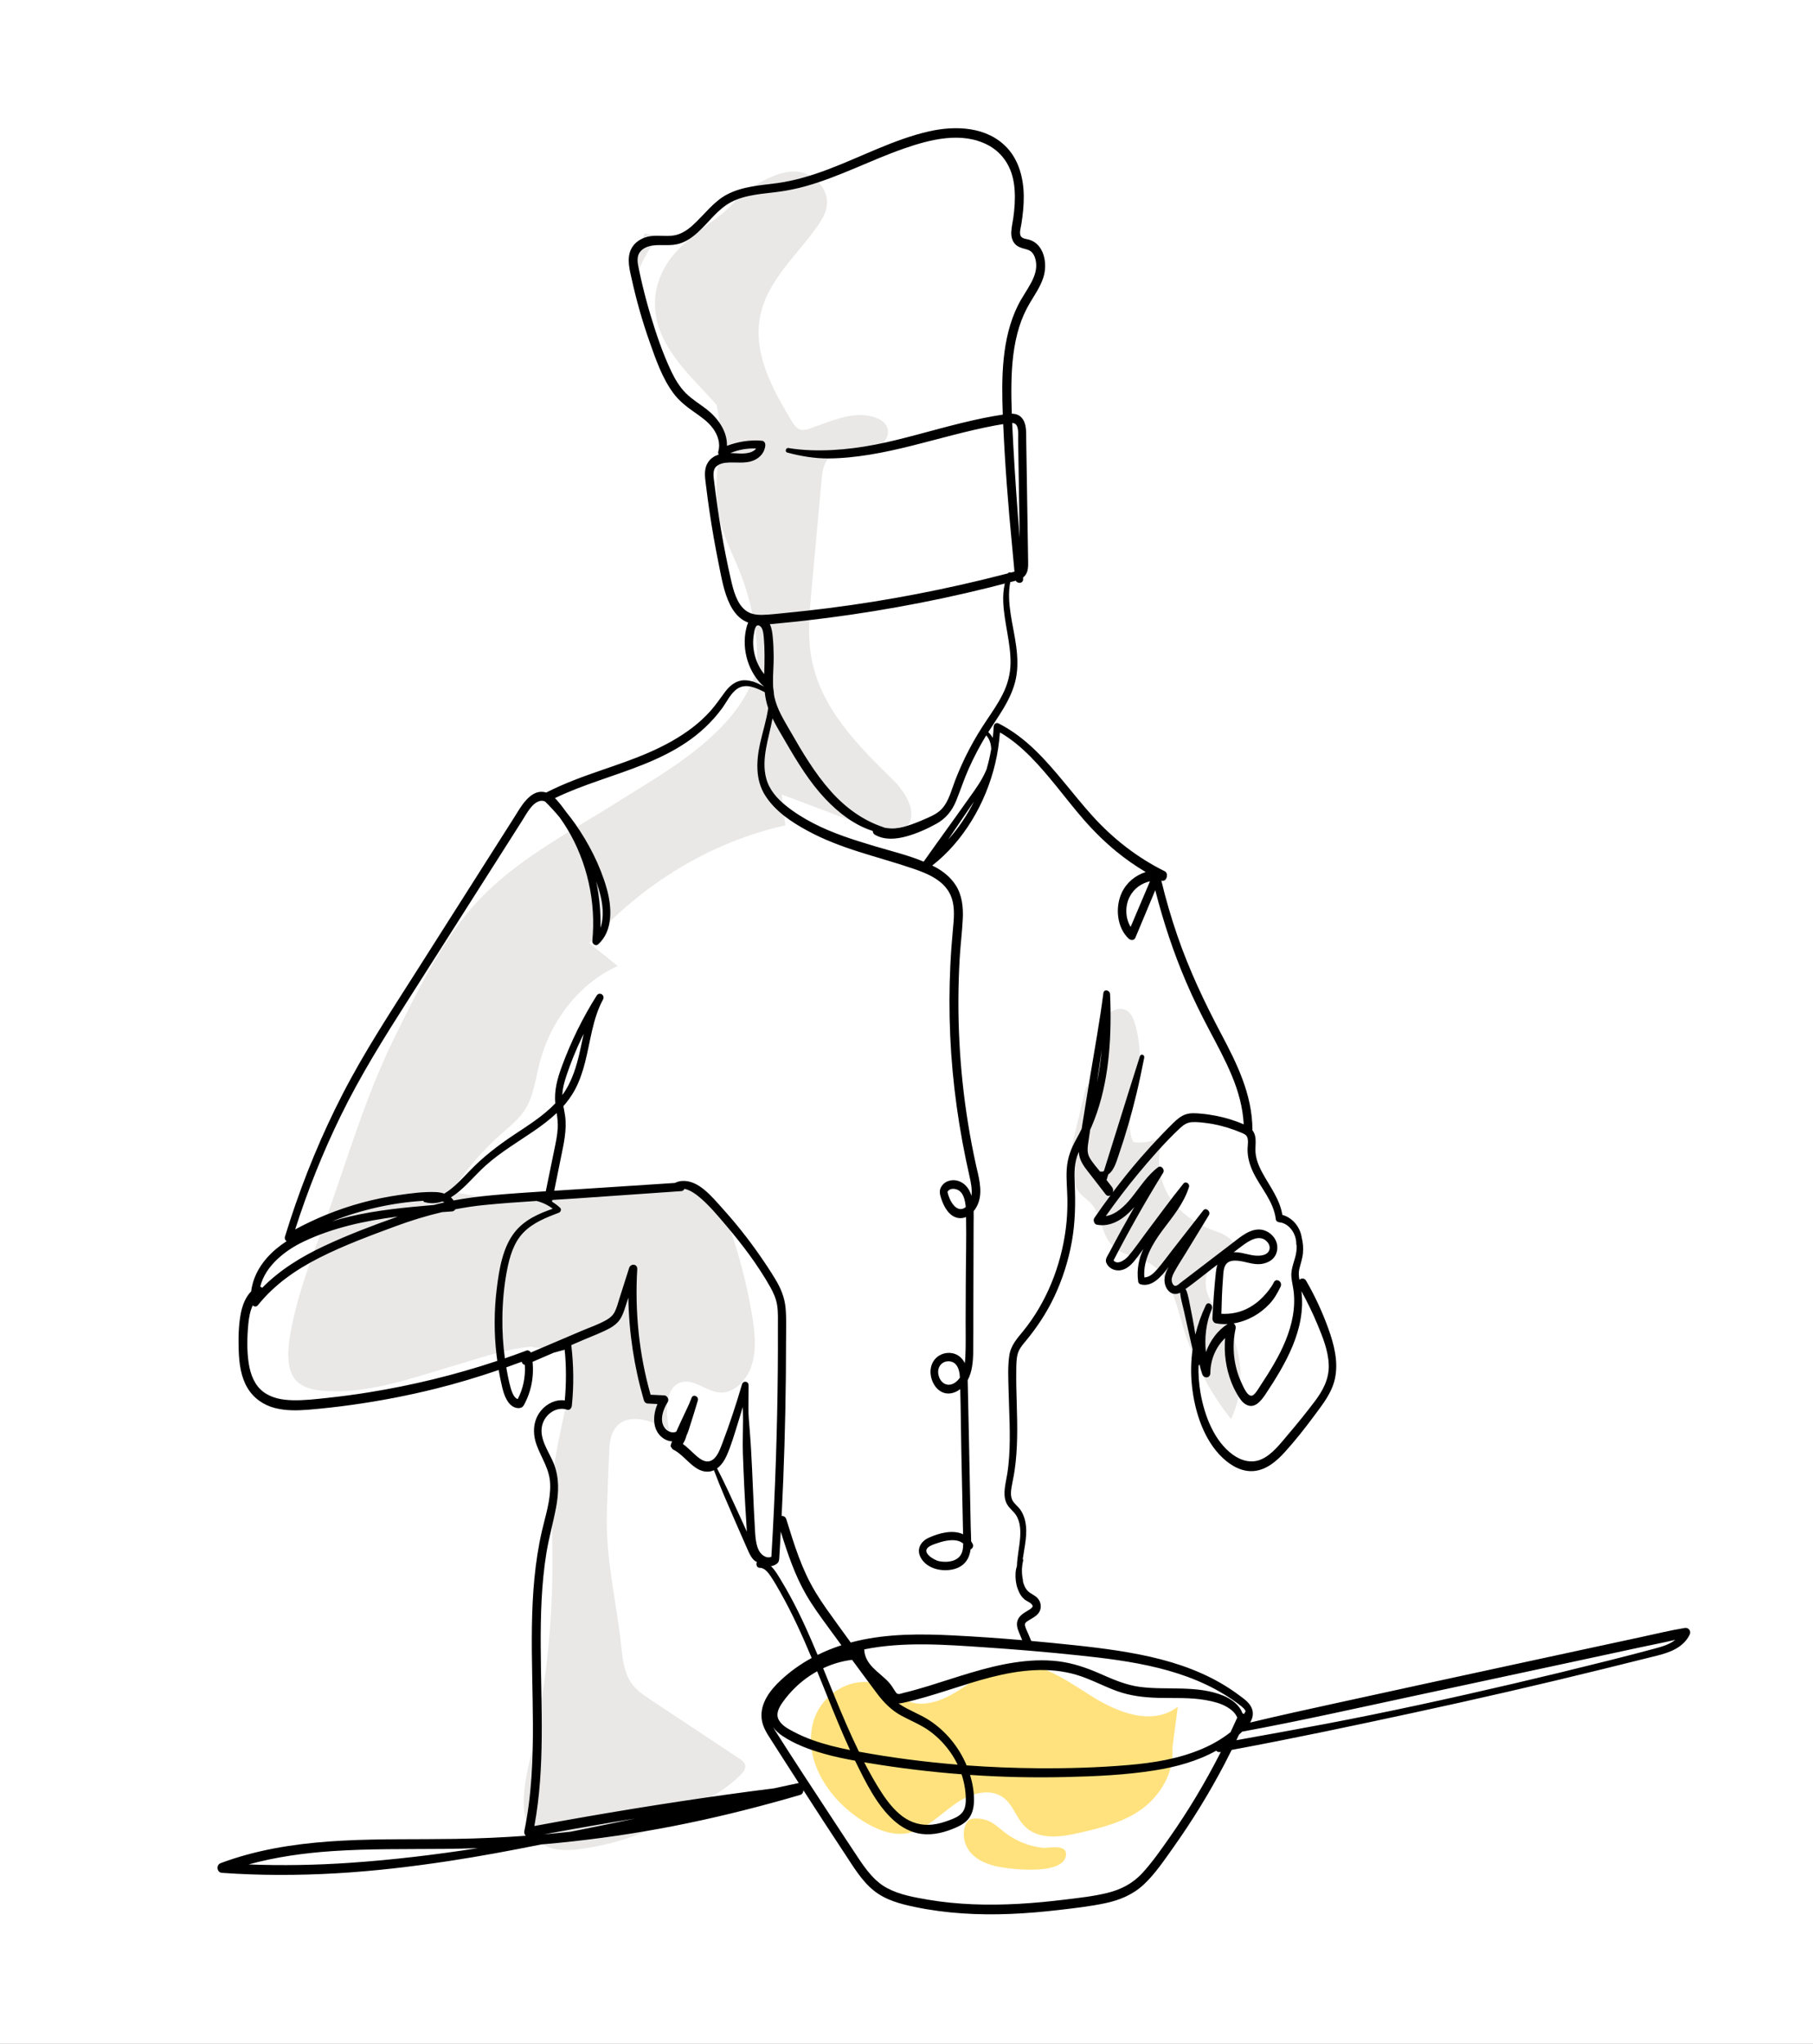 <?xml version="1.0" encoding="utf-8"?>
<svg viewBox="72.553 37.786 357.481 402.76" xmlns="http://www.w3.org/2000/svg">
  <rect x="72.553" y="37.786" width="357.481" height="402.76" fill="#808080" stroke="none"/>
  <defs>
    <clipPath clipPathUnits="userSpaceOnUse" id="clipPath18">
      <path d="M 0,500 H 500 V 0 H 0 Z" id="path16"/>
    </clipPath>
  </defs>
  <path d="M 0,0 H 500 V 500 H 0 Z" style="fill:#ffffff;fill-opacity:1;fill-rule:nonzero;stroke:none" id="path10" transform="matrix(0.715, 0, 0, -0.806, 72.553, 440.545)"/>
  <g id="g12" transform="matrix(0.715, 0, 0, -0.806, 72.553, 440.545)">
    <g id="g14" clip-path="url(#clipPath18)">
      <g id="g20" transform="translate(324.803,82.396)">
        <path d="m 0,0 c -6.961,-4.739 -16.446,-1.509 -23.798,2.596 -7.352,4.105 -15.208,9.174 -23.491,7.661 -4.806,-0.878 -8.898,-3.88 -13.158,-6.272 -4.26,-2.391 -9.353,-4.251 -13.961,-2.627 -2.323,0.819 -4.268,2.448 -6.495,3.502 -7.404,3.504 -17.431,-1.011 -19.715,-8.878 -2.771,-9.544 5.02,-19.107 13.727,-23.899 3.767,-2.073 8.048,-3.684 12.295,-3.016 4.973,0.782 8.891,4.471 13.152,7.152 4.261,2.681 10.205,4.28 14.057,1.038 2,-1.684 2.954,-4.325 4.819,-6.157 3.912,-3.842 10.273,-3.004 15.642,-1.89 5.891,1.221 11.929,2.511 16.99,5.763 5.061,3.253 9.008,8.947 8.44,14.936" style="fill:#ffe27e;fill-opacity:1;fill-rule:nonzero;stroke:none" id="path22"/>
      </g>
      <g id="g24" transform="translate(277.003,51.716)">
        <path d="M 0,0 C -1.148,0.796 -2.227,1.703 -3.47,2.34 -5.027,3.137 -6.813,3.48 -8.555,3.315 -8.906,3.282 -9.262,3.226 -9.577,3.067 c -0.374,-0.19 -0.664,-0.513 -0.895,-0.862 -1.417,-2.131 -0.729,-5.166 1.004,-7.049 1.733,-1.882 4.261,-2.817 6.753,-3.396 3.325,-0.77 18.653,-2.48 19.643,2.409 0.639,3.154 -4.738,1.868 -6.393,2.029 C 6.781,-3.437 3.106,-2.153 0,0" style="fill:#ffe27e;fill-opacity:1;fill-rule:nonzero;stroke:none" id="path26"/>
      </g>
      <g id="g28" transform="translate(178.563,438.012)">
        <path d="M 0,0 C 0.933,1.391 1.993,2.649 3.128,3.827 2.699,3.836 2.312,3.93 1.968,4.089 1.082,4.225 0.185,4.417 -0.721,4.669 -2.504,1.303 -3.199,-2.753 -3.159,-6.872 -2.535,-4.536 -1.495,-2.23 0,0" style="fill:#e9e8e7;fill-opacity:1;fill-rule:nonzero;stroke:none" id="path30"/>
      </g>
      <g id="g32" transform="translate(246.21,309.065)">
        <path d="m 0,0 c -9.719,8.438 -20.228,17.711 -22.563,30.368 -0.962,5.21 -0.42,10.566 0.124,15.836 0.929,8.992 1.858,17.983 2.787,26.974 0.178,1.716 0.395,3.536 1.469,4.887 2.24,2.816 6.568,2.065 10.167,2.11 3.598,0.045 8.089,3.19 6.281,6.302 -0.572,0.986 -1.649,1.567 -2.725,1.943 -5.941,2.077 -12.327,-0.713 -18.35,-2.542 -0.897,-0.273 -1.861,-0.525 -2.761,-0.258 -1.103,0.328 -1.834,1.347 -2.478,2.301 -5.002,7.4 -10.239,15.816 -8.681,24.611 1.659,9.37 10.322,15.552 16.156,23.069 1.077,1.388 2.095,2.907 2.368,4.642 0.681,4.315 -3.711,8.079 -8.067,8.422 -4.355,0.344 -8.504,-1.691 -12.398,-3.673 -0.754,-0.384 -1.526,-0.687 -2.306,-0.957 -2.874,-3.217 -6.16,-6.06 -9.794,-8.083 -4.416,-3.077 -9.246,-6.153 -12.157,-10.738 -3.526,-5.553 -3.486,-11.843 -0.28,-17.476 3.612,-6.345 9.431,-10.899 14.55,-16.014 0.036,-0.119 0.08,-0.234 0.114,-0.354 0.998,-3.574 0.835,-7.326 0.541,-10.987 -0.3,-3.741 -0.79,-7.492 -0.592,-11.252 0.207,-3.95 1.328,-7.577 2.962,-11.157 1.542,-3.378 3.358,-6.617 4.672,-10.098 1.258,-3.332 2.216,-6.801 2.857,-10.305 0.649,-3.549 0.857,-7.198 0.582,-10.804 -1.761,-4.577 -4.502,-8.814 -8.539,-12.739 C -54.7,5.63 -66.144,0.011 -76.566,-5.811 c -12.038,-6.724 -24.801,-12.611 -35.371,-21.619 -11.047,-9.414 -18.464,-22.985 -25.44,-35.528 -7.291,-13.108 -11.985,-26.748 -17.419,-40.625 -3.694,-9.432 -8.13,-18.627 -10.575,-28.502 -0.961,-3.88 -2.259,-9.317 -0.421,-13.157 1.841,-3.848 7.32,-4.201 11.063,-4.29 11.277,-0.268 22.672,3.378 33.474,6.185 6.839,1.778 14.324,4.175 21.678,4.729 0.158,-0.104 0.34,-0.186 0.575,-0.201 2.69,-0.178 5.383,-0.382 8.074,-0.53 2.345,-4.517 1.68,-9.715 0.573,-14.542 -1.326,-5.783 -2.93,-11.399 -3.396,-17.344 -0.488,-6.213 -0.167,-12.448 -0.122,-18.67 0.047,-6.42 -0.224,-12.841 -0.817,-19.234 -0.594,-6.389 -1.517,-12.742 -2.76,-19.038 -0.606,-3.07 -1.287,-6.126 -2.043,-9.163 -0.609,-2.451 -1.323,-4.878 -1.761,-7.369 -0.756,-4.302 -1.056,-9.355 1.735,-13.036 3.53,-4.659 9.528,-4.225 14.712,-3.535 6.312,0.84 12.499,2.44 18.401,4.838 2.958,1.202 5.851,2.559 8.644,4.107 0.466,0.259 0.93,0.527 1.395,0.792 5.211,2.045 10.199,4.553 14.393,8.214 0.71,0.619 1.456,1.457 1.248,2.375 -0.164,0.726 -0.865,1.181 -1.506,1.558 -8.177,4.808 -16.354,9.616 -24.531,14.423 -2.015,1.185 -4.085,2.418 -5.483,4.29 -1.83,2.451 -2.259,5.641 -2.628,8.677 -1.469,12.091 -4.483,21.716 -3.949,33.884 0.194,4.425 0.388,8.85 0.582,13.275 0.085,1.944 0.199,3.985 1.228,5.637 2.992,4.805 10.335,2.742 15.359,0.132 -1.008,4.257 -1.253,10.068 2.844,11.601 3.562,1.332 7.146,-2.011 10.935,-2.34 4.055,-0.352 7.716,2.986 9.025,6.839 1.309,3.853 0.782,8.07 0.029,12.069 -1.39,7.385 -3.501,14.634 -6.292,21.611 -1.014,2.533 -2.196,5.136 -4.339,6.824 -1.986,1.564 -4.563,2.15 -7.071,2.467 -9.976,1.26 -20.006,-1.058 -30.005,-2.12 -11.69,-1.242 -23.562,-0.758 -35.113,1.431 3.888,5.29 8.503,10.046 13.675,14.09 2.426,1.897 5.027,3.693 6.754,6.243 2.186,3.229 2.707,7.256 3.783,11.003 3.06,10.656 11.26,19.707 21.563,23.801 -2.611,1.864 -5.222,3.728 -7.832,5.592 14.663,14.636 33.736,24.795 54.064,28.797 -0.335,2.518 -0.67,5.036 -1.004,7.554 8.321,-2.78 16.643,-5.561 24.965,-8.341 3.309,-1.106 7.568,-1.967 9.777,0.734 C 6.911,-7.791 3.348,-2.906 0,0" style="fill:#e9e8e7;fill-opacity:1;fill-rule:nonzero;stroke:none" id="path34"/>
      </g>
      <g id="g36" transform="translate(299.49,233.839)">
        <path d="m 0,0 c 2.213,1.803 2.815,4.907 2.996,7.756 0.181,2.849 0.127,5.852 1.511,8.349 1.384,2.496 4.884,4.098 7.165,2.383 1.116,-0.839 1.656,-2.228 2.044,-3.568 1.406,-4.855 1.521,-10.077 0.33,-14.989 -1.077,-4.441 -3.16,-9.283 -1.02,-13.321 3.111,-0.403 6.356,0.322 9,2.01 -2.985,-4.481 -2.243,-10.763 0.833,-15.183 3.076,-4.42 8.075,-7.178 13.236,-8.716 2.6,-0.775 6.043,-2.65 4.952,-5.134 -0.885,-2.015 -3.833,-1.72 -5.75,-2.799 -2.438,-1.373 -2.785,-4.895 -1.696,-7.472 1.089,-2.577 3.196,-4.56 4.848,-6.817 4.916,-6.717 5.541,-16.306 1.54,-23.604 -5.888,6.533 -10.422,14.281 -13.234,22.615 -1.897,5.623 -3.461,12.11 -8.579,15.114 -3.668,2.153 -8.632,2.088 -11.492,5.236 -2.428,2.671 -2.544,6.894 -5.045,9.498 -1.511,1.572 -3.845,2.512 -4.555,4.574 -0.98,2.848 1.348,7.079 -1.333,8.452" style="fill:#e9e8e7;fill-opacity:1;fill-rule:nonzero;stroke:none" id="path38"/>
      </g>
      <g id="g40" transform="translate(456.384,96.63)">
        <path d="m 0,0 c -4.329,-1.037 -8.668,-2.027 -13.013,-2.994 -8.59,-1.912 -17.192,-3.766 -25.809,-5.552 -17.336,-3.593 -34.725,-6.975 -52.186,-9.907 -8.132,-1.366 -16.276,-2.664 -24.419,-3.959 0.247,0.46 0.502,0.915 0.746,1.376 0.292,0.231 0.571,0.476 0.855,0.715 15.946,2.603 31.81,5.775 47.682,8.791 16.011,3.043 32.023,6.079 48.032,9.138 4.477,0.855 8.955,1.711 13.433,2.566 3.422,0.654 6.87,1.24 10.286,1.948 C 4.009,0.978 1.907,0.457 0,0 m -126.82,-36.637 c -2.206,-3.23 -4.52,-6.389 -6.948,-9.456 -2.382,-3.009 -4.798,-6.105 -7.561,-8.778 -2.705,-2.615 -5.953,-4.058 -9.597,-4.861 -3.91,-0.862 -7.951,-1.237 -11.927,-1.669 -8.375,-0.91 -16.811,-1.44 -25.238,-1.129 -4.137,0.152 -8.272,0.498 -12.365,1.122 -3.79,0.578 -7.821,1.186 -11.313,2.847 -3.435,1.634 -5.765,4.468 -8.003,7.45 -2.55,3.396 -5.078,6.809 -7.604,10.223 -5.098,6.893 -10.219,13.778 -15.202,20.755 -0.21,0.295 -0.408,0.594 -0.595,0.897 0.69,-0.866 1.606,-1.562 2.551,-2.123 3.479,-2.068 7.518,-3.364 11.421,-4.352 2.841,-0.719 5.726,-1.246 8.621,-1.709 0.067,-0.122 0.132,-0.246 0.2,-0.369 2.781,-5.012 5.802,-10.48 10.339,-14.132 2.295,-1.848 4.902,-3.092 7.848,-3.419 3.197,-0.356 6.549,0.433 9.511,1.602 1.355,0.535 2.685,1.211 3.607,2.375 0.956,1.207 1.273,2.734 1.289,4.246 0.021,2.108 -0.393,4.218 -1.082,6.215 8.664,-0.527 17.351,-0.702 26.029,-0.525 8.303,0.168 16.68,0.476 24.912,1.638 5.813,0.821 11.659,2.213 16.945,4.809 0.266,-0.286 0.684,-0.389 1.094,-0.323 0.06,0.009 0.119,0.019 0.178,0.029 -2.224,-3.876 -4.589,-7.671 -7.11,-11.363 m -116.072,2.461 c -17.281,-1.933 -34.519,-4.271 -51.704,-6.914 -4.812,-0.74 -9.62,-1.511 -14.424,-2.304 3.013,14.472 1.822,29.347 1.749,44.026 -0.037,7.556 0.199,15.176 1.55,22.627 0.684,3.772 1.869,7.405 2.666,11.147 0.78,3.659 0.94,7.338 -0.613,10.82 -1.273,2.853 -4.164,6.075 -3.179,9.42 0.819,2.784 4.068,4.611 6.846,3.755 0.71,-0.219 1.244,0.364 1.319,1.005 0.577,4.934 0.495,9.861 -0.156,14.782 1.166,0.446 2.332,0.892 3.498,1.339 2.395,0.916 4.898,1.707 7.203,2.835 0.992,0.486 1.935,1.133 2.632,2 0.768,0.957 1.187,2.1 1.602,3.241 0.268,0.737 0.535,1.473 0.802,2.21 0.143,-8.52 1.614,-17.01 4.274,-25.107 0.156,-0.476 0.551,-0.777 1.051,-0.799 0.899,-0.041 1.799,-0.081 2.699,-0.121 -1.227,-2.567 -1.46,-5.793 0.833,-7.815 0.937,-0.825 2.087,-1.264 3.213,-1.318 -0.171,-0.335 -0.334,-0.679 -0.403,-1.036 -0.038,-0.201 0.07,-0.373 0.222,-0.448 0.086,-0.225 0.247,-0.422 0.526,-0.545 3.458,-1.518 5.937,-5.961 10.164,-5.316 0.362,0.055 0.698,0.163 1.023,0.292 1.803,-4.29 3.894,-8.455 5.93,-12.638 1.074,-2.208 2.17,-4.405 3.267,-6.602 0.562,-1.125 1.358,-2.782 2.629,-3.187 -0.025,-0.119 -0.05,-0.238 -0.075,-0.358 -0.11,-0.527 0.236,-1.068 0.811,-1.065 1.39,0.007 2.358,-1.115 3.133,-2.141 0.936,-1.24 1.785,-2.557 2.62,-3.866 1.676,-2.626 3.219,-5.336 4.678,-8.088 1.39,-2.62 2.693,-5.282 3.959,-7.962 -3.051,-1.479 -5.936,-3.289 -8.562,-5.472 -2.713,-2.255 -5.664,-5.457 -5.245,-9.276 0.229,-2.097 1.515,-3.755 2.711,-5.41 1.334,-1.847 2.669,-3.694 4.004,-5.539 1.175,-1.625 2.352,-3.249 3.53,-4.871 -2.262,-0.432 -4.523,-0.865 -6.783,-1.301 m -54.573,-10.339 c -0.546,-0.095 -1.093,-0.189 -1.639,-0.284 -2.404,-0.231 -4.811,-0.438 -7.22,-0.624 8.348,1.364 16.708,2.653 25.08,3.858 -5.402,-1.011 -10.808,-2 -16.221,-2.95 M -313.6,61.005 c -0.981,0.155 -1.627,1.731 -1.882,2.493 -0.568,1.698 -0.944,3.489 -1.283,5.25 1.418,0.441 2.831,0.902 4.244,1.366 0.129,-0.396 0.435,-0.712 0.865,-0.734 0.225,-2.913 -0.451,-5.838 -1.944,-8.375 m -4.245,19.748 c 0.046,3.91 0.438,7.812 1.258,11.637 0.73,3.403 1.864,6.838 4.49,9.263 2.731,2.522 6.416,3.74 9.866,4.918 0.458,0.157 0.754,0.822 0.313,1.185 -0.702,0.579 -1.454,1.078 -2.241,1.501 0.002,0.011 0.007,0.02 0.01,0.031 0.029,0.129 0.059,0.258 0.088,0.388 2.161,0.118 4.322,0.238 6.48,0.368 9.691,0.581 19.38,1.212 29.07,1.792 0.431,0.026 0.724,0.26 0.88,0.562 1.665,-0.303 3.321,-1.405 4.569,-2.369 2.462,-1.902 4.67,-4.253 6.821,-6.492 4.476,-4.658 8.806,-9.702 12.279,-15.164 0.882,-1.387 1.611,-2.84 1.897,-4.473 0.305,-1.744 0.201,-3.572 0.208,-5.336 0.013,-3.559 0.002,-7.119 -0.034,-10.678 -0.073,-7.224 -0.253,-14.446 -0.52,-21.665 -0.294,-7.934 -0.713,-15.864 -1.25,-23.785 -0.684,-0.271 -1.424,-0.157 -2.113,0.227 -1.049,0.585 -1.611,1.619 -1.928,2.748 -0.361,1.286 -0.418,2.629 -0.505,3.954 -0.107,1.611 -0.201,3.223 -0.291,4.835 -0.359,6.4 -0.551,12.82 -1.139,19.202 -0.162,1.76 -0.361,3.543 -0.356,5.312 0.006,1.876 0.054,3.749 0.047,5.625 -0.003,1.069 -1.495,1.225 -1.818,0.246 -1.638,-4.954 -3.461,-9.857 -5.526,-14.65 -0.638,-1.481 -1.464,-3.465 -3.118,-4.045 -1.471,-0.516 -2.86,0.39 -3.988,1.256 -1.228,0.944 -2.368,2.036 -3.67,2.878 0.456,0.629 0.795,1.334 1.012,2.084 0.437,0.763 0.716,1.667 0.965,2.374 0.721,2.048 1.477,4.088 2.147,6.154 0.323,0.993 -1.217,1.658 -1.699,0.716 -0.261,-0.509 -0.442,-1.051 -0.709,-1.56 -0.264,-0.504 -0.528,-1.007 -0.793,-1.511 -0.493,-0.94 -0.991,-1.877 -1.49,-2.814 -0.428,-0.806 -0.849,-1.616 -1.25,-2.436 -0.996,-0.493 -2.445,0.019 -3.197,0.917 -1.549,1.85 -0.384,4.619 0.825,6.297 0.516,0.716 -0.189,1.62 -0.947,1.651 -1.256,0.052 -2.512,0.104 -3.768,0.156 -3.179,9.902 -4.368,20.324 -3.681,30.698 0.089,1.351 -1.824,1.443 -2.234,0.302 -0.886,-2.467 -1.772,-4.934 -2.658,-7.402 -0.393,-1.091 -0.713,-2.26 -1.284,-3.276 -0.511,-0.911 -1.297,-1.507 -2.211,-1.983 -2.17,-1.131 -4.611,-1.841 -6.897,-2.704 -2.45,-0.926 -4.9,-1.852 -7.35,-2.777 -2.234,-0.844 -4.469,-1.689 -6.703,-2.533 -0.252,0.389 -0.774,0.623 -1.217,0.475 -1.971,-0.662 -3.954,-1.291 -5.945,-1.9 -0.504,3.241 -0.733,6.522 -0.695,9.801 m -1.558,7.162 c -0.735,-5.348 -0.76,-10.754 -0.054,-16.107 0.065,-0.493 0.141,-0.983 0.216,-1.474 -11.629,-3.44 -23.553,-6.006 -35.536,-7.714 -3.663,-0.522 -7.34,-0.955 -11.023,-1.309 -3.279,-0.314 -6.594,-0.678 -9.893,-0.605 -2.752,0.061 -5.627,0.466 -7.983,1.99 -2.438,1.576 -3.625,4.226 -4.112,7 -0.553,3.146 -0.451,6.586 -0.105,9.753 0.165,1.509 0.496,3.11 1.214,4.458 0.402,-0.346 0.987,-0.433 1.428,0.053 4.679,5.162 10.683,8.775 16.992,11.605 6.755,3.03 13.867,5.352 20.894,7.66 4.264,1.401 8.552,2.569 12.897,3.475 0.924,0.062 1.848,0.124 2.772,0.177 0.342,0.02 0.688,0.215 0.862,0.512 2.553,0.437 5.127,0.79 7.734,1.024 4.884,0.439 9.782,0.743 14.681,1.02 1.59,-0.347 3.114,-0.988 4.465,-1.903 -3.808,-1.178 -7.694,-2.65 -10.42,-5.658 -3.382,-3.732 -4.366,-9.132 -5.029,-13.957 m -53.335,11.546 c 8.185,3.473 17.161,5.145 25.954,6.144 0.042,0.005 0.084,0.009 0.126,0.014 -6.836,-2.144 -13.692,-4.438 -20.302,-7.19 -6.17,-2.568 -12.155,-5.767 -17.127,-10.243 -0.148,0.141 -0.33,0.246 -0.532,0.302 1.466,5.23 7.094,8.942 11.881,10.973 m 71.431,35.856 c 0.059,1.697 0.6,3.35 1.194,4.926 1.154,3.06 2.543,6.039 4.075,8.927 0.198,0.374 0.41,0.74 0.615,1.11 -0.319,-1.264 -0.614,-2.536 -0.924,-3.801 -0.997,-4.083 -2.318,-7.938 -4.96,-11.162 m -32.481,-26.223 c -0.981,-0.197 -1.959,-0.412 -2.933,-0.645 -7.791,-0.592 -15.574,-1.228 -23.243,-2.831 -1.632,-0.341 -3.256,-0.728 -4.867,-1.164 8.104,2.841 16.603,4.549 25.184,5.014 0.03,-0.138 0.118,-0.26 0.275,-0.3 1.76,-0.448 3.414,-0.334 4.972,0.136 0.204,-0.057 0.413,-0.124 0.612,-0.21 m 12.984,1.72 c -3.509,-0.289 -7.015,-0.678 -10.488,-1.265 -0.201,0.294 -0.456,0.541 -0.736,0.763 1.528,0.831 2.955,1.938 4.286,3.103 1.794,1.571 3.49,3.255 5.36,4.737 2.11,1.673 4.393,3.124 6.694,4.515 4.346,2.627 8.914,4.985 12.823,8.262 0.209,-1.217 0.368,-2.419 0.289,-3.692 -0.112,-1.796 -0.545,-3.554 -0.95,-5.301 -0.781,-3.38 -1.563,-6.759 -2.345,-10.138 -4.982,-0.278 -9.963,-0.574 -14.933,-0.984 m 166.944,27.577 c 0.426,2.665 0.859,5.329 1.294,7.992 -0.271,-2.692 -0.684,-5.363 -1.294,-7.992 m 14.611,49.198 c -1.782,-3.716 -3.561,-7.433 -5.337,-11.151 -1.478,2.131 -1.591,5.103 -0.256,7.386 1.213,2.077 3.313,3.301 5.593,3.765 M -190.754,25.664 c -0.017,-1.137 -0.159,-2.312 -0.997,-3.156 -1.383,-1.395 -3.943,-1.478 -5.755,-1.135 -1.142,0.217 -4.84,2.022 -2.849,3.418 0.75,0.525 1.82,0.782 2.688,1.041 1.01,0.301 2.046,0.538 3.097,0.623 1.368,0.111 2.773,-0.006 3.816,-0.791 m -0.918,40.572 c -0.403,-0.533 -0.905,-0.993 -1.54,-1.334 -1.837,-0.987 -3.778,-0.093 -4.339,1.888 -0.508,1.791 0.661,3.329 2.498,3.43 2.437,0.135 3.286,-1.815 3.38,-3.953 0.001,-0.01 0.001,-0.021 0.001,-0.031 m 1.607,41.703 c -1.867,-1.349 -3.61,0.317 -4.436,2.075 -0.204,0.434 -0.427,0.937 -0.528,1.409 -0.034,0.16 -0.068,0.212 -0.092,0.227 0.021,0.013 0.051,0.042 0.1,0.112 0.065,0.093 0.168,0.194 0.251,0.261 0.587,0.465 1.511,0.433 2.188,0.234 1.827,-0.536 2.354,-2.544 2.517,-4.318 m -101.897,79.556 c 0.035,-0.087 0.075,-0.171 0.109,-0.258 0.874,-2.186 1.572,-4.478 1.682,-6.844 0.065,-1.398 -0.09,-2.875 -0.627,-4.169 0.107,3.774 -0.291,7.577 -1.164,11.271 m -70.464,-57.261 c 5.467,9.93 11.976,19.129 18.58,28.32 7.002,9.745 13.988,19.502 20.981,29.253 3.511,4.897 7.026,9.791 10.535,14.691 1.2,1.677 2.725,4.376 4.974,4.752 0.481,0.081 0.921,-0.007 1.33,-0.184 1.386,-1.211 2.71,-2.489 3.962,-3.832 6.091,-7.447 9.46,-17.083 9.254,-26.703 -0.025,-1.179 -0.105,-2.354 -0.231,-3.525 -0.077,-0.724 0.943,-1.333 1.532,-0.879 4.262,3.278 3.902,9.189 2.401,13.82 -1.828,5.642 -4.927,10.949 -8.58,15.595 -0.789,1.004 -1.625,1.967 -2.484,2.909 -0.853,1.073 -1.757,2.106 -2.725,3.064 -0.147,0.146 -0.299,0.283 -0.453,0.416 15.579,6.682 34.555,8.102 46.042,21.895 1.353,1.625 2.427,3.789 4.313,4.878 2.36,1.362 5.238,0.149 7.503,-0.878 0.166,-1.321 0.464,-2.617 0.955,-3.897 -0.461,-2.886 -1.513,-5.742 -2.21,-8.517 -1.089,-4.334 -1.364,-8.958 1.343,-12.782 2.803,-3.96 7.391,-6.597 11.677,-8.666 4.588,-2.215 9.438,-3.817 14.334,-5.196 5.019,-1.414 10.093,-2.63 15.08,-4.156 3.906,-1.195 8.784,-2.948 10.38,-7.116 0.94,-2.457 0.595,-5.197 0.329,-7.747 -0.297,-2.854 -0.538,-5.712 -0.695,-8.577 -0.315,-5.756 -0.331,-11.528 -0.047,-17.286 0.575,-11.644 2.43,-23.141 5.327,-34.427 0.371,-1.445 0.779,-3.212 0.542,-4.78 -0.15,0.425 -0.332,0.84 -0.561,1.236 -1.095,1.894 -3.228,2.919 -5.395,2.499 -0.863,-0.168 -1.67,-0.604 -2.222,-1.294 -0.824,-1.031 -0.593,-1.953 -0.163,-3.111 0.803,-2.163 2.249,-4.401 4.722,-4.742 0.75,-0.104 1.466,-0.005 2.128,0.24 0.122,-5.452 -0.06,-10.932 -0.083,-16.382 -0.013,-3.054 -0.026,-6.108 -0.039,-9.162 -0.012,-2.88 0.082,-5.784 -0.075,-8.66 -0.027,-0.501 -0.078,-1.018 -0.158,-1.534 -0.069,0.13 -0.139,0.259 -0.222,0.383 -2.425,3.665 -8.887,2.402 -9.215,-2.153 -0.151,-2.098 1.067,-4.312 2.982,-5.216 1.735,-0.819 3.681,-0.395 5.203,0.647 0.16,-5.054 0.189,-10.118 0.3,-15.171 0.132,-6.044 0.28,-12.088 0.428,-18.132 0.018,-0.732 0.042,-1.464 0.062,-2.197 -2.88,1.237 -6.787,0.255 -9.556,-0.874 -2.036,-0.83 -3.456,-2.739 -2.102,-4.867 1.293,-2.033 3.806,-2.895 6.096,-3.019 2.204,-0.119 4.736,0.318 6.283,2.038 0.781,0.868 1.17,1.922 1.353,3.046 0.519,0.191 0.906,0.771 0.539,1.385 -0.122,0.204 -0.258,0.385 -0.395,0.564 0.006,1.198 -0.098,2.405 -0.121,3.498 -0.15,6.968 -0.304,13.937 -0.472,20.905 -0.085,3.555 -0.171,7.11 -0.257,10.666 -0.034,1.448 -0.056,2.898 -0.106,4.346 1.223,2.009 1.482,4.474 1.524,6.82 0.061,3.359 0.027,6.722 0.038,10.082 0.022,7.102 0.038,14.205 0.07,21.307 0.005,1.006 0.041,2.056 0.01,3.104 0.568,0.607 1.025,1.328 1.33,2.091 1.215,3.04 -0.005,6.457 -0.746,9.459 -3.236,13.091 -4.837,26.565 -4.787,40.049 0.013,3.431 0.132,6.862 0.36,10.286 0.212,3.187 0.658,6.36 0.845,9.547 0.17,2.894 -0.196,5.857 -1.936,8.262 -1.438,1.988 -3.486,3.417 -5.683,4.46 -0.264,0.126 -0.538,0.234 -0.806,0.353 8.476,5.864 14.695,14.998 17.362,24.919 0.671,2.496 1.099,5.056 1.314,7.632 6.083,-3.101 10.971,-8.149 15.54,-13.124 2.508,-2.731 4.943,-5.532 7.546,-8.176 2.793,-2.837 5.784,-5.456 9.005,-7.799 2.577,-1.874 5.291,-3.553 8.108,-5.038 -2.744,-0.764 -5.229,-2.486 -6.578,-5.007 -1.934,-3.616 -1.355,-8.612 1.9,-11.287 0.527,-0.432 1.479,-0.501 1.829,0.236 1.832,3.871 3.659,7.745 5.485,11.62 2.222,-7.735 5.04,-15.276 8.55,-22.528 1.937,-4.004 4.092,-7.886 6.371,-11.704 2.159,-3.619 4.368,-7.222 6.165,-11.04 1.779,-3.779 3.072,-7.803 3.305,-11.979 -2.455,0.955 -5.031,1.639 -7.62,2.091 -1.431,0.25 -2.877,0.433 -4.325,0.541 -1.365,0.102 -2.806,0.201 -4.132,-0.212 -1.248,-0.389 -2.29,-1.177 -3.271,-2.015 -1.072,-0.917 -2.115,-1.871 -3.153,-2.826 -2.071,-1.907 -4.092,-3.869 -6.06,-5.881 -2.614,-2.672 -5.118,-5.444 -7.534,-8.291 0.149,0.4 0.118,0.869 -0.236,1.276 -0.497,0.57 -0.995,1.141 -1.492,1.711 0.171,0.449 0.322,0.91 0.469,1.368 1.578,0.949 2.23,3.063 2.856,4.673 1.922,4.94 3.551,9.984 4.937,15.1 0.784,2.896 1.46,5.816 2.12,8.743 0.178,0.789 -0.929,1.079 -1.201,0.331 -1.903,-5.247 -3.741,-10.517 -5.598,-15.78 -0.919,-2.607 -1.838,-5.214 -2.758,-7.82 -0.451,-1.279 -0.902,-2.558 -1.353,-3.837 -0.073,-0.207 -0.15,-0.415 -0.228,-0.623 -0.337,-0.106 -0.713,-0.134 -1.06,-0.072 -0.974,1.11 -2.122,2.187 -2.898,3.447 -0.798,1.297 -0.477,2.735 -0.241,4.151 0.146,0.873 0.292,1.746 0.437,2.619 0.135,0.253 0.266,0.508 0.391,0.766 4.312,8.906 5.37,18.95 5.217,28.731 -0.019,1.215 -0.061,2.429 -0.126,3.643 -0.053,0.99 -1.684,1.354 -1.844,0.249 -1.001,-6.901 -2.425,-13.758 -3.699,-20.613 -0.629,-3.38 -1.25,-6.76 -1.857,-10.143 -0.145,-0.811 -0.29,-1.621 -0.435,-2.431 -0.481,-0.874 -0.984,-1.736 -1.515,-2.583 -1.414,-2.255 -2.38,-4.473 -2.591,-7.153 -0.2,-2.547 0.146,-5.098 0.179,-7.645 0.031,-2.342 -0.107,-4.694 -0.443,-7.012 -1.343,-9.273 -5.426,-18.152 -11.773,-25.066 -1.674,-1.824 -3.412,-3.467 -3.823,-6.026 -0.424,-2.644 -0.264,-5.429 -0.196,-8.096 0.14,-5.479 0.577,-10.966 0.176,-16.445 -0.103,-1.411 -0.264,-2.817 -0.509,-4.21 -0.212,-1.204 -0.532,-2.388 -0.693,-3.6 -0.153,-1.146 -0.147,-2.321 0.322,-3.398 0.452,-1.037 1.294,-1.677 2.09,-2.435 3.497,-3.331 1.014,-9.055 0.933,-13.165 -0.196,-0.55 -0.33,-1.122 -0.376,-1.737 -0.097,-1.283 0.078,-2.619 0.554,-3.815 0.443,-1.111 1.042,-2.07 2.044,-2.754 0.574,-0.392 1.747,-0.732 2.065,-1.394 0.086,-0.181 0.007,-0.317 -0.042,-0.393 -0.073,-0.115 -0.324,-0.317 -0.523,-0.445 -0.598,-0.388 -1.259,-0.667 -1.865,-1.041 -0.641,-0.396 -1.256,-0.887 -1.596,-1.575 -0.534,-1.083 -0.161,-2.138 0.322,-3.164 0.292,-0.618 0.579,-1.238 0.868,-1.858 -6.358,0.484 -12.723,0.881 -19.092,1.162 -8.878,0.392 -17.865,0.443 -26.605,-1.382 -0.532,-0.111 -1.061,-0.231 -1.59,-0.356 -2.238,2.718 -4.471,5.44 -6.667,8.19 -2.096,2.626 -4.02,5.37 -5.59,8.345 -1.52,2.88 -2.741,5.9 -3.86,8.955 -0.563,1.535 -1.101,3.079 -1.638,4.623 -0.22,0.633 -0.781,0.875 -1.307,0.83 0.012,0.21 0.027,0.419 0.038,0.628 0.629,11.186 1.005,22.383 1.132,33.586 0.031,2.774 0.048,5.548 0.049,8.322 0.002,2.764 0.16,5.602 -0.132,8.353 -0.272,2.564 -1.319,4.774 -2.748,6.892 -1.424,2.109 -2.964,4.145 -4.538,6.144 -3.1,3.937 -6.453,7.675 -10.03,11.185 -3.014,2.958 -6.791,7.218 -11.457,6.777 -0.612,-0.058 -1.19,-0.217 -1.735,-0.462 -8.164,-0.482 -16.33,-0.93 -24.494,-1.418 -2.93,-0.175 -5.863,-0.335 -8.795,-0.496 0.601,2.638 1.203,5.276 1.805,7.915 0.79,3.463 1.756,6.969 1.175,10.541 -0.123,0.752 -0.299,1.493 -0.451,2.236 1.184,1.19 2.252,2.494 3.133,3.923 1.275,2.067 2.142,4.37 2.82,6.693 1.505,5.158 2.098,10.766 4.96,15.425 0.682,1.109 -0.985,2.026 -1.716,1.003 -3.871,-5.415 -7.109,-11.273 -9.657,-17.423 -1.219,-2.941 -2.098,-5.804 -1.771,-8.946 -3.36,-3.119 -7.452,-5.357 -11.375,-7.677 -4.404,-2.605 -8.544,-5.402 -12.301,-8.89 -1.815,-1.684 -3.636,-3.427 -5.721,-4.78 -0.395,-0.256 -0.799,-0.495 -1.208,-0.718 -0.76,0.228 -1.569,0.347 -2.326,0.374 -3.343,0.122 -6.796,-0.288 -10.108,-0.71 -6.887,-0.879 -13.669,-2.493 -20.198,-4.859 -2.889,-1.047 -5.724,-2.24 -8.497,-3.562 3.45,9.567 7.651,18.852 12.557,27.762 m 113.949,117.838 c 0.151,0.726 0.348,2.429 1.427,2.044 1.026,-0.365 1.179,-1.823 1.276,-2.74 0.321,-3.047 0.254,-6.075 0.137,-9.128 -2.393,2.591 -3.556,6.36 -2.84,9.824 m -6.511,44.221 c 2.267,0.845 4.728,1.207 7.143,1.118 -1.251,-1.424 -4.145,-1.282 -5.805,-1.168 -0.428,0.029 -0.878,0.047 -1.338,0.05 m 0.177,-30.938 c -2.028,7.82 -3.53,15.802 -4.606,23.807 -0.177,1.312 -0.575,2.993 0.651,3.921 0.964,0.731 2.325,0.865 3.492,0.903 2.666,0.089 5.455,-0.423 7.866,1.071 1.08,0.67 1.888,1.704 2.063,2.983 0.093,0.675 -0.254,1.224 -0.971,1.275 -3.304,0.234 -6.499,-0.218 -9.597,-1.248 0.138,3.657 -2.667,6.898 -5.587,8.923 -1.906,1.322 -4.004,2.402 -5.746,3.95 -1.694,1.505 -2.969,3.38 -4.034,5.367 -2.312,4.316 -4.092,8.967 -5.667,13.594 -0.811,2.381 -1.545,4.788 -2.203,7.216 -0.335,1.238 -0.65,2.481 -0.945,3.729 -0.264,1.118 -0.64,2.358 -0.357,3.51 0.431,1.754 2.446,2.494 4.056,2.687 2.423,0.289 4.869,-0.173 7.267,0.432 3.862,0.976 6.624,4.069 9.438,6.672 1.466,1.355 3.005,2.589 4.816,3.457 2.051,0.983 4.327,1.479 6.565,1.821 2.296,0.351 4.62,0.502 6.924,0.79 2.341,0.292 4.658,0.717 6.95,1.274 9.371,2.276 18.135,6.428 27.33,9.262 7.209,2.223 15.843,4.209 23.068,0.902 3.473,-1.59 6.005,-4.416 6.985,-8.139 0.551,-2.093 0.623,-4.273 0.486,-6.424 -0.071,-1.109 -0.201,-2.212 -0.378,-3.309 -0.181,-1.117 -0.477,-2.234 -0.55,-3.365 -0.071,-1.109 0.228,-2.265 1.067,-3.038 0.712,-0.655 1.647,-0.925 2.567,-1.137 0.808,-0.186 1.565,-0.357 2.16,-0.97 0.536,-0.554 0.819,-1.283 0.976,-2.026 0.398,-1.883 -0.326,-3.682 -1.278,-5.275 -1.15,-1.926 -2.594,-3.654 -3.686,-5.618 -4.486,-8.068 -4.53,-17.678 -4.149,-26.653 -1.8,-0.246 -3.594,-0.525 -5.381,-0.849 -8.073,-1.461 -16.005,-3.622 -24.018,-5.364 -7.766,-1.689 -15.662,-2.751 -23.624,-2.491 -2.043,0.067 -4.082,0.235 -6.105,0.535 -0.712,0.105 -1.045,-0.934 -0.306,-1.111 3.705,-0.887 7.575,-1.458 11.39,-1.437 3.817,0.021 7.62,0.387 11.395,0.932 7.764,1.119 15.366,3.08 23.009,4.807 3.802,0.86 7.62,1.672 11.467,2.312 0.76,0.126 1.522,0.239 2.284,0.349 0.488,-9.977 1.373,-19.929 2.46,-29.859 0.227,-2.071 0.437,-4.144 0.648,-6.217 -0.34,-0.085 -0.683,-0.164 -1.025,-0.244 -0.261,0.134 -0.596,0.112 -0.757,-0.176 -0.345,-0.078 -0.691,-0.156 -1.036,-0.235 -3.992,-0.915 -7.998,-1.774 -12.015,-2.577 -8.034,-1.606 -16.114,-2.985 -24.225,-4.138 -8.109,-1.153 -16.25,-2.059 -24.41,-2.76 -1.998,-0.172 -4.009,-0.396 -6.015,-0.437 -1.671,-0.035 -3.353,0.155 -4.752,1.146 -2.353,1.666 -3.271,4.822 -3.957,7.47 m 78.039,38.231 c 1.471,-0.365 1.146,-2.808 1.165,-3.92 0.139,-8.033 0.279,-16.067 0.42,-24.1 -0.693,7.596 -1.303,15.202 -1.767,22.811 -0.108,1.755 -0.213,3.513 -0.301,5.272 0.164,-0.01 0.327,-0.024 0.483,-0.063 m -2.94,-43.777 c 0.128,-2.539 0.657,-5.039 1.137,-7.529 0.476,-2.463 0.923,-4.951 0.869,-7.47 -0.057,-2.627 -0.825,-5.079 -2.096,-7.367 -1.28,-2.304 -2.913,-4.384 -4.498,-6.481 -1.728,-2.285 -3.346,-4.645 -4.802,-7.113 -1.456,-2.468 -2.76,-5.025 -3.902,-7.653 -1.009,-2.323 -1.744,-5.061 -3.619,-6.864 -1.039,-0.999 -2.389,-1.614 -3.713,-2.141 -1.482,-0.589 -2.98,-1.154 -4.499,-1.64 -1.52,-0.486 -3.089,-0.9 -4.686,-1.016 -1.047,-0.076 -2.042,0.007 -3.036,0.183 -0.057,0.032 -0.107,0.069 -0.179,0.09 -5.543,1.619 -10.397,4.71 -14.481,8.759 -4.456,4.42 -7.938,9.644 -11.328,14.893 -1.662,2.573 -3.538,5.178 -4.273,8.198 -0.039,0.158 -0.069,0.318 -0.101,0.478 -0.044,0.583 -0.119,1.163 -0.232,1.739 -0.014,0.192 -0.028,0.384 -0.037,0.576 0.024,0.151 0.02,0.304 -0.015,0.455 -0.057,2.218 0.203,4.475 0.185,6.665 -0.013,1.643 -0.093,3.292 -0.277,4.925 -0.114,1.011 -0.301,2.054 -0.773,2.955 1.126,0.082 2.251,0.196 3.368,0.291 2.143,0.18 4.285,0.38 6.425,0.595 4.229,0.425 8.452,0.911 12.666,1.459 8.481,1.102 16.93,2.441 25.333,4.03 4.226,0.799 8.44,1.66 12.64,2.583 1.454,0.32 2.903,0.656 4.353,0.99 -0.373,-1.485 -0.508,-3.015 -0.429,-4.59 m -8.076,-48.741 c -1.9,-3.345 -4.25,-6.435 -6.985,-9.148 -0.031,-0.031 -0.064,-0.058 -0.095,-0.089 2.088,2.753 4.173,5.507 6.292,8.234 0.258,0.332 0.522,0.667 0.788,1.003 m 4.755,12.845 c -0.326,-1.688 -0.763,-3.351 -1.295,-4.984 -0.345,-0.721 -0.723,-1.399 -1.089,-1.996 -1.329,-2.166 -3.025,-4.1 -4.599,-6.088 -1.815,-2.291 -3.664,-4.555 -5.502,-6.828 -2.052,-2.536 -4.111,-5.066 -6.138,-7.623 -4.379,1.62 -9.061,2.598 -13.526,3.787 -5.773,1.537 -11.595,3.144 -17.033,5.656 -2.615,1.208 -5.159,2.613 -7.501,4.295 -2.319,1.665 -4.505,3.789 -5.357,6.59 -1.465,4.818 0.759,9.926 1.727,14.694 1.088,-1.997 2.405,-3.886 3.643,-5.777 3.21,-4.905 6.596,-9.82 10.887,-13.854 3.708,-3.484 8.166,-6.52 13.118,-7.881 -0.003,-0.356 0.162,-0.706 0.568,-0.916 2.661,-1.382 5.897,-1.1 8.721,-0.412 2.826,0.688 5.655,1.804 8.264,3.086 2.528,1.242 4.298,3.09 5.466,5.647 1.203,2.636 2.191,5.347 3.504,7.938 1.361,2.684 2.893,5.281 4.588,7.767 0.06,0.088 0.123,0.173 0.184,0.261 0.948,-0.954 1.339,-2.122 1.37,-3.362 m 66.856,-123.028 c 0.751,0.505 1.5,1.013 2.254,1.513 1.97,1.306 4.986,3.102 7.06,0.982 0.675,-0.69 0.897,-1.713 0.194,-2.466 -0.596,-0.637 -1.599,-0.818 -2.43,-0.863 -2.265,-0.123 -4.403,0.839 -6.669,0.845 -0.136,0 -0.273,-0.004 -0.409,-0.011 m 11.636,8.052 c 0.061,-0.442 0.554,-0.688 0.943,-0.718 2.631,-0.203 4.723,-2.711 4.698,-5.297 -10e-4,-0.164 0.045,-0.292 0.109,-0.402 0.004,-0.446 -0.014,-0.892 -0.069,-1.334 -0.27,-2.19 -1.599,-4.049 -1.389,-6.314 0.107,-1.147 0.429,-2.256 0.599,-3.392 0.152,-1.022 0.195,-2.066 0.159,-3.099 -0.07,-2.061 -0.504,-4.095 -1.154,-6.049 -1.365,-4.11 -3.707,-7.848 -6.192,-11.366 -0.63,-0.892 -1.276,-1.774 -1.931,-2.649 -0.569,-0.761 -1.127,-1.697 -1.898,-2.276 -1.457,-1.093 -2.835,1.971 -3.346,2.933 -2.129,4.012 -2.715,8.795 -1.634,13.202 0.14,0.571 -0.114,1.056 -0.521,1.32 1.899,0.28 3.759,0.868 5.466,1.701 1.587,0.774 3.063,1.803 4.355,3.005 1.335,1.242 2.23,2.669 3.106,4.246 0.671,1.209 -1.181,2.292 -1.853,1.083 -0.741,-1.333 -1.897,-2.542 -3.006,-3.576 -1.115,-1.04 -2.385,-1.893 -3.748,-2.572 -2.449,-1.221 -5.036,-1.653 -7.706,-1.539 0.069,2.884 0.183,5.773 0.438,8.645 0.109,1.232 0.067,2.898 1.136,3.748 0.785,0.624 1.896,0.646 2.85,0.583 2.213,-0.146 4.267,-1.05 6.52,-0.805 2.102,0.229 4.214,1.329 4.461,3.648 0.27,2.544 -2.176,4.532 -4.521,4.763 -2.92,0.288 -5.496,-1.697 -7.769,-3.239 -2.745,-1.862 -5.491,-3.725 -8.237,-5.587 l -4.119,-2.794 c -0.643,-0.437 -1.287,-0.873 -1.93,-1.31 -0.44,-0.298 -1.145,-0.969 -1.729,-0.786 -0.484,0.152 -0.76,0.792 -0.8,1.253 -0.067,0.764 0.363,1.525 0.746,2.151 0.948,1.549 2.053,3.018 3.082,4.514 2.137,3.106 4.274,6.212 6.411,9.318 0.625,0.908 -0.802,2.015 -1.534,1.183 -2.838,-3.224 -5.678,-6.447 -8.514,-9.672 -1.323,-1.505 -2.596,-3.071 -3.984,-4.516 -0.976,-1.016 -2.27,-2.211 -3.751,-2.187 -0.42,4.307 2.323,8.301 4.961,11.452 2.775,3.314 5.856,6.469 7.341,10.617 0.304,0.849 -0.915,1.525 -1.505,0.877 -3.568,-3.921 -6.931,-8.035 -10.363,-12.074 -1.604,-1.888 -3.129,-3.897 -4.852,-5.677 -0.91,-0.94 -2.989,-2.263 -4.083,-1.049 4.279,7.317 8.817,14.471 13.675,21.417 0.575,0.822 -0.555,1.91 -1.371,1.372 -2.99,-1.971 -5.019,-4.894 -7.39,-7.507 -1.81,-1.994 -4.277,-4.092 -7.046,-4.453 2.847,3.58 5.823,7.059 8.952,10.396 3.647,3.89 7.457,7.74 11.56,11.153 0.939,0.781 1.958,1.353 3.197,1.425 1.314,0.077 2.661,-0.066 3.966,-0.212 2.697,-0.3 5.364,-0.904 7.942,-1.747 0.599,-0.195 1.194,-0.404 1.783,-0.628 0.516,-0.195 1.164,-0.4 1.485,-0.881 0.555,-0.83 0.23,-2.159 0.21,-3.087 -0.043,-1.983 0.578,-3.869 1.497,-5.604 2.044,-3.864 5.677,-7.103 6.297,-11.607 m 7.05,-17.552 c 1.631,-2.654 3.145,-5.376 4.461,-8.203 1.428,-3.068 2.944,-6.344 3.086,-9.782 0.144,-3.517 -1.672,-6.402 -3.872,-8.986 -2.367,-2.778 -4.843,-5.478 -7.37,-8.112 -2.128,-2.219 -4.364,-4.863 -7.299,-6.021 -2.696,-1.062 -5.524,-0.411 -7.9,1.109 -5.094,3.259 -7.839,9.481 -8.948,15.218 -0.414,2.141 -0.585,4.346 -0.539,6.552 0.137,0.077 0.248,0.203 0.284,0.371 0.199,-0.822 0.447,-1.638 0.756,-2.442 0.442,-1.147 2.217,-1.056 2.234,0.302 0.04,3.368 1.589,6.42 4.081,8.519 -0.376,-3.67 0.213,-7.392 1.711,-10.799 0.463,-1.053 1.016,-2.066 1.66,-3.021 0.602,-0.895 1.282,-1.845 2.256,-2.367 2.396,-1.287 4.24,0.755 5.554,2.516 5.356,7.175 11.176,15.784 9.845,25.146 m -29.598,-8.64 c -0.293,1.463 -0.605,2.918 -0.941,4.371 -0.337,1.461 -0.583,3.021 -1.166,4.402 -0.066,0.157 -0.171,0.27 -0.297,0.345 2.47,1.557 4.849,3.306 7.264,4.935 0.528,0.356 1.056,0.714 1.584,1.072 -0.225,-0.616 -0.355,-1.276 -0.435,-1.944 -0.447,-3.721 -0.736,-7.473 -0.945,-11.215 -0.027,-0.491 0.396,-1.088 0.897,-1.178 1.086,-0.194 2.189,-0.245 3.289,-0.195 -2.71,-1.512 -4.809,-4.009 -5.981,-6.882 -0.437,3.569 0.068,7.269 1.603,10.513 0.516,1.09 -1.056,2.05 -1.641,0.959 -1.225,-2.285 -2.186,-4.688 -2.864,-7.161 -0.116,0.659 -0.236,1.319 -0.367,1.978 M -159.147,-1.65 c 7.447,-0.697 14.905,-1.495 22.219,-3.105 7.123,-1.567 14.141,-3.937 20.394,-7.747 0.754,-0.459 1.499,-0.934 2.224,-1.437 0.507,-0.352 1.155,-0.798 1.435,-1.394 -0.153,-0.229 -0.306,-0.458 -0.458,-0.687 -0.133,0.091 -0.278,0.157 -0.429,0.194 -0.818,2.106 -3.193,3.541 -5.242,4.293 -3.617,1.327 -7.525,1.634 -11.347,1.742 -3.925,0.11 -7.863,-0.044 -11.77,0.422 -3.887,0.464 -7.487,1.882 -11.107,3.293 -3.718,1.448 -7.444,2.548 -11.425,2.968 -3.979,0.418 -7.994,0.224 -11.952,-0.306 -8.143,-1.088 -15.983,-3.641 -23.887,-5.785 -2.238,-0.606 -4.486,-1.174 -6.754,-1.656 -0.451,-0.096 -1.049,-0.33 -1.517,-0.24 -0.38,0.073 -0.592,0.397 -0.804,0.696 -0.558,0.791 -1.102,1.555 -1.806,2.229 -2.494,2.389 -6.517,4.138 -6.686,7.962 10.893,1.954 22.398,1.149 33.312,0.499 8.543,-0.509 17.079,-1.144 25.6,-1.941 m -30.672,-26.919 c -2.189,4.626 -5.906,8.503 -10.332,11.048 -2.64,1.518 -5.599,2.386 -8.21,3.956 -0.076,0.045 -0.145,0.099 -0.22,0.147 0.454,0.007 0.914,0.083 1.368,0.171 8.177,1.591 16.046,4.404 24.164,6.24 7.715,1.745 15.902,2.618 23.645,0.546 3.78,-1.011 7.312,-2.74 11.03,-3.934 3.723,-1.195 7.588,-1.576 11.48,-1.666 4.357,-0.102 8.782,0.143 13.101,-0.561 1.942,-0.316 4.004,-0.738 5.759,-1.661 1.151,-0.605 2.324,-1.418 2.843,-2.609 -0.601,-1.189 -1.211,-2.373 -1.837,-3.548 -2.406,-1.68 -5.052,-3.029 -7.789,-4.067 -6.534,-2.48 -13.519,-3.455 -20.453,-3.98 -8.254,-0.625 -16.55,-0.835 -24.826,-0.782 -6.573,0.042 -13.153,0.274 -19.723,0.7 m -51.652,50.955 c 0.051,0.731 0.101,1.462 0.15,2.194 0.09,1.338 0.165,2.678 0.248,4.017 1.855,-5.303 3.867,-10.601 6.931,-15.33 1.821,-2.812 3.967,-5.402 6.096,-7.982 1.234,-1.495 2.467,-2.989 3.7,-4.483 -2.239,-0.642 -4.437,-1.426 -6.566,-2.359 -1.02,2.162 -2.058,4.317 -3.149,6.445 -1.401,2.733 -2.882,5.425 -4.493,8.04 -0.782,1.269 -1.592,2.521 -2.435,3.75 -0.793,1.156 -1.577,2.381 -2.624,3.328 -0.053,0.048 -0.11,0.089 -0.165,0.135 0.622,0.084 1.232,0.291 1.72,0.673 0.544,0.426 0.541,0.924 0.587,1.572 m -10.047,25.237 c 0.219,-5.572 0.527,-11.136 0.936,-16.698 0.057,-0.768 0.096,-1.553 0.152,-2.339 -0.764,1.5 -1.53,2.999 -2.305,4.493 -1.912,3.685 -3.789,7.391 -5.901,10.966 1.167,0.749 2.053,1.938 2.677,3.186 1.188,2.375 2.025,4.966 2.914,7.462 0.516,1.449 1.009,2.906 1.489,4.368 0.044,-1.052 0.08,-2.105 0.079,-3.159 -0.002,-2.765 -0.149,-5.513 -0.041,-8.279 m 29.546,-72.438 c -3.472,0.61 -6.928,1.352 -10.288,2.424 -1.837,0.586 -3.642,1.272 -5.384,2.101 -1.381,0.658 -3.009,1.398 -3.896,2.71 -1.046,1.546 -0.042,3.149 0.969,4.422 1.026,1.291 2.186,2.481 3.43,3.563 1.833,1.595 3.91,2.951 6.108,4.03 0.838,-1.821 1.67,-3.645 2.499,-5.47 2.105,-4.633 4.212,-9.267 6.562,-13.78 m -4.301,13.217 c -1.04,2.26 -2.073,4.524 -3.115,6.783 0.363,0.151 0.728,0.297 1.095,0.433 1.548,0.572 3.145,1.015 4.768,1.314 0.7,0.129 1.409,0.232 2.118,0.309 0.02,-0.025 0.04,-0.049 0.061,-0.074 2.204,-2.671 4.436,-5.32 6.659,-7.974 1.995,-2.381 4.149,-4.316 6.974,-5.659 2.603,-1.238 5.322,-2.174 7.754,-3.752 2.184,-1.417 4.14,-3.199 5.746,-5.25 0.719,-0.918 1.358,-1.897 1.912,-2.921 -9.117,0.661 -18.207,1.702 -27.217,3.171 -2.439,4.442 -4.636,9.021 -6.755,13.62 m 35.565,-20.685 c 0.351,-1.246 0.577,-2.52 0.642,-3.813 0.07,-1.376 0.032,-2.926 -0.955,-3.999 -0.909,-0.989 -2.295,-1.454 -3.533,-1.869 -1.546,-0.519 -3.15,-0.94 -4.777,-1.086 -2.954,-0.264 -5.723,0.394 -8.197,2.029 -2.253,1.49 -4.101,3.582 -5.694,5.742 -1.75,2.375 -3.343,4.891 -4.823,7.442 -0.005,0.009 -0.01,0.018 -0.016,0.027 0.399,-0.059 0.798,-0.122 1.196,-0.18 8.508,-1.253 17.064,-2.17 25.644,-2.754 0.191,-0.506 0.366,-1.018 0.513,-1.539 m -169.219,-20.11 c -9.288,-0.56 -18.597,-0.717 -27.894,-0.391 7.527,1.832 15.251,2.779 22.99,3.248 10.242,0.62 20.508,0.465 30.763,0.548 3.167,0.026 6.334,0.09 9.499,0.186 -11.74,-1.616 -23.528,-2.878 -35.358,-3.591 M 8.284,5.039 C 4.241,4.451 0.232,3.581 -3.781,2.814 -7.796,2.047 -11.81,1.28 -15.825,0.513 -23.854,-1.021 -31.882,-2.56 -39.91,-4.102 c -16.002,-3.074 -32.006,-6.137 -48.001,-9.249 -7.919,-1.54 -15.843,-3.064 -23.732,-4.749 0.599,0.879 0.947,1.887 0.646,2.99 -0.473,1.734 -2.282,2.768 -3.677,3.694 -1.611,1.069 -3.284,2.042 -5.003,2.926 -6.933,3.561 -14.525,5.62 -22.169,6.979 -8.072,1.436 -16.27,2.165 -24.43,2.888 -1.908,0.17 -3.817,0.326 -5.726,0.479 -0.082,0.175 -0.165,0.349 -0.247,0.524 -0.173,0.368 -0.347,0.736 -0.52,1.104 -0.293,0.622 -0.681,1.267 -0.892,1.924 -0.228,0.712 0.047,0.935 0.696,1.327 1.275,0.77 3.061,1.304 3.505,2.916 0.269,0.975 -0.093,1.999 -0.814,2.682 -0.746,0.707 -1.76,0.996 -2.547,1.636 -0.738,0.6 -1.209,1.492 -1.477,2.491 0.023,0.081 0.034,0.171 0.008,0.278 -0.218,0.897 -0.291,1.792 -0.274,2.685 0.043,0.749 0.158,1.463 0.327,2.068 0.047,0.168 0,0.312 -0.089,0.422 0.472,3.052 1.412,6.101 0.677,9.188 -0.246,1.032 -0.692,2.01 -1.348,2.845 -0.657,0.836 -1.685,1.409 -2.208,2.342 -0.562,1.001 -0.395,2.257 -0.184,3.334 0.253,1.3 0.584,2.58 0.802,3.888 0.897,5.395 0.775,10.886 0.594,16.333 -0.09,2.723 -0.183,5.447 -0.135,8.172 0.023,1.302 -0.001,2.657 0.365,3.918 0.333,1.15 1.104,2.044 1.911,2.897 3.233,3.421 6.06,7.128 8.265,11.3 2.206,4.173 3.833,8.668 4.772,13.294 0.962,4.738 1.049,9.42 0.808,14.229 -0.127,2.554 -0.144,5.192 1.016,7.538 0.041,0.083 0.086,0.164 0.128,0.246 0.03,-0.542 0.125,-1.08 0.33,-1.605 0.65,-1.661 2.006,-2.984 3.157,-4.309 1.289,-1.483 2.583,-2.963 3.874,-4.445 0.426,-0.488 0.963,-0.489 1.388,-0.243 -1.533,-1.828 -3.038,-3.678 -4.489,-5.573 -0.413,-0.54 0.01,-1.514 0.662,-1.627 3.926,-0.681 7.495,1.409 10.175,4.122 0.081,0.082 0.157,0.17 0.237,0.254 -2.379,-3.697 -4.702,-7.431 -6.945,-11.21 -0.425,-0.717 -1.211,-1.569 -0.846,-2.432 0.273,-0.642 0.847,-1.17 1.462,-1.479 1.333,-0.672 2.886,-0.537 4.177,0.158 1.572,0.845 2.682,2.371 3.815,3.702 0.271,0.319 0.54,0.64 0.81,0.959 -1.246,-2.374 -1.92,-4.968 -1.445,-8.016 0.046,-0.298 0.36,-0.573 0.641,-0.641 3.201,-0.775 5.726,1.871 7.777,4.29 -0.569,-0.892 -1.049,-1.835 -1.153,-2.911 -0.114,-1.169 0.363,-2.396 1.285,-3.137 0.914,-0.734 2.008,-0.745 3.01,-0.296 0.159,-1.478 0.677,-2.957 1.038,-4.398 0.362,-1.444 0.725,-2.887 1.085,-4.331 0.426,-1.71 0.88,-3.416 1.314,-5.126 -0.463,-2.933 -0.531,-5.931 -0.17,-8.924 0.775,-6.431 3.34,-13.315 8.435,-17.573 2.417,-2.021 5.478,-3.526 8.707,-3.238 3.419,0.304 6.159,2.364 8.535,4.694 2.818,2.765 5.466,5.731 7.993,8.762 2.297,2.755 4.938,5.625 5.782,9.217 0.964,4.103 -0.293,8.337 -1.834,12.128 -1.656,4.077 -3.712,8.02 -6.124,11.7 -0.477,0.729 -1.34,0.676 -1.864,0.256 -0.176,0.886 -0.268,1.773 -0.015,2.687 0.357,1.294 0.853,2.478 0.993,3.829 0.134,1.297 0.015,2.587 -0.339,3.807 -0.468,2.703 -2.649,4.905 -5.337,5.536 -0.743,3.981 -3.528,7.019 -5.583,10.421 -1.008,1.668 -1.845,3.497 -1.85,5.481 -0.002,1.181 0.226,2.401 -0.134,3.555 -0.155,0.497 -0.398,0.907 -0.705,1.254 0.005,0.044 0.013,0.086 0.013,0.133 -0.017,8.589 -4.329,16.246 -8.61,23.413 -4.63,7.754 -8.844,15.65 -12.112,24.086 -1.696,4.381 -3.171,8.853 -4.394,13.39 0.109,-0.01 0.218,-0.016 0.327,-0.029 1.201,-0.147 1.729,1.832 0.627,2.316 -7.466,3.279 -14.217,7.89 -20.028,13.606 -5.26,5.175 -9.911,10.97 -15.496,15.812 -3.128,2.711 -6.511,5.007 -10.285,6.722 -0.642,0.291 -1.34,-0.054 -1.38,-0.792 -0.049,-0.914 -0.141,-1.824 -0.253,-2.731 -0.331,0.52 -0.745,0.993 -1.238,1.406 1.387,1.944 2.861,3.825 4.193,5.808 1.511,2.25 2.84,4.696 3.44,7.359 0.581,2.574 0.448,5.201 0.07,7.792 -0.743,5.093 -2.757,10.548 -1.648,15.714 0.148,0.034 0.295,0.066 0.443,0.1 0.359,0.085 0.725,0.164 1.086,0.252 0.555,-0.849 2.143,-0.687 2.022,0.52 -0.009,0.085 -0.017,0.17 -0.025,0.255 0.537,0.356 0.967,0.857 1.206,1.607 0.239,0.749 0.217,1.569 0.205,2.346 -0.02,1.151 -0.041,2.304 -0.061,3.455 -0.039,2.2 -0.078,4.399 -0.117,6.598 -0.077,4.399 -0.156,8.797 -0.235,13.195 -0.039,2.2 -0.078,4.399 -0.118,6.598 -0.03,1.675 0.117,3.616 -1.005,5.002 -0.778,0.962 -1.851,1.241 -2.972,1.259 -0.1,2.51 -0.149,5.022 -0.097,7.531 0.096,4.626 0.599,9.282 2.139,13.669 0.743,2.12 1.761,4.121 3.017,5.982 1.314,1.946 2.763,3.789 3.601,6.008 1.35,3.573 0.187,8.293 -3.864,9.35 -0.679,0.178 -1.876,0.215 -2.306,0.855 -0.506,0.754 -0.003,2.1 0.142,2.909 0.407,2.286 0.699,4.612 0.668,6.938 -0.055,4.305 -1.341,8.613 -4.498,11.668 -5.576,5.396 -14.458,5.556 -21.613,4.12 -9.606,-1.928 -18.543,-6.176 -27.79,-9.273 -4.586,-1.537 -9.278,-2.801 -14.089,-3.383 -4.656,-0.562 -9.483,-0.762 -13.807,-2.761 -3.763,-1.74 -6.34,-5.018 -9.515,-7.558 -1.484,-1.188 -3.182,-2.166 -5.084,-2.46 -2.431,-0.376 -4.906,0.193 -7.333,-0.33 -1.861,-0.401 -3.772,-1.441 -4.645,-3.206 -1.151,-2.326 -0.27,-5.025 0.32,-7.384 1.268,-5.072 2.871,-10.059 4.797,-14.919 1.755,-4.432 3.572,-9.123 6.683,-12.804 1.549,-1.832 3.502,-3.183 5.52,-4.448 1.901,-1.192 3.906,-2.354 5.35,-4.109 1.274,-1.549 2.123,-3.599 1.479,-5.587 -0.1,-0.311 -0.038,-0.588 0.108,-0.809 -1.296,-0.36 -2.452,-1.03 -3.174,-2.231 -1.003,-1.67 -0.562,-3.656 -0.315,-5.467 0.289,-2.118 0.61,-4.232 0.963,-6.34 0.705,-4.218 1.536,-8.414 2.492,-12.581 0.778,-3.393 1.435,-7.03 3.163,-10.099 0.763,-1.355 1.78,-2.569 3.079,-3.439 0.596,-0.399 1.242,-0.695 1.914,-0.912 -0.245,-0.477 -0.42,-1.003 -0.553,-1.516 -1.349,-5.198 0.731,-10.934 4.957,-14.169 -1.719,0.854 -3.561,1.611 -5.494,1.58 -2.18,-0.035 -3.897,-1.216 -5.267,-2.822 -1.348,-1.58 -2.569,-3.235 -4.054,-4.698 -1.528,-1.506 -3.199,-2.865 -4.975,-4.067 -7.571,-5.125 -16.356,-7.745 -25.012,-10.387 -5.19,-1.584 -10.363,-3.242 -15.309,-5.49 -1.158,0.331 -2.396,0.245 -3.651,-0.43 -2.301,-1.239 -3.756,-3.677 -5.231,-5.734 -1.802,-2.512 -3.602,-5.025 -5.402,-7.538 -7.264,-10.137 -14.528,-20.274 -21.792,-30.41 -6.945,-9.693 -14.064,-19.286 -20.06,-29.611 -5.705,-9.824 -10.527,-20.15 -14.456,-30.809 -0.495,-1.344 -0.974,-2.694 -1.441,-4.048 -0.168,-0.489 0.075,-0.894 0.448,-1.108 -1.963,-1.13 -3.805,-2.468 -5.407,-4.066 -2.249,-2.243 -3.955,-5.078 -4.354,-8.195 -1.569,-1.394 -2.456,-3.458 -2.895,-5.528 -0.622,-2.937 -0.662,-6.06 -0.545,-9.049 0.122,-3.115 0.627,-6.4 2.41,-9.036 1.768,-2.615 4.524,-4.221 7.566,-4.916 3.07,-0.702 6.257,-0.633 9.377,-0.405 3.899,0.286 7.792,0.673 11.672,1.151 7.82,0.963 15.594,2.283 23.288,3.98 5.859,1.291 11.643,2.838 17.375,4.573 0.272,-1.42 0.59,-2.831 0.97,-4.227 0.513,-1.887 1.412,-4.198 3.427,-4.912 0.533,-0.19 1.145,-0.245 1.698,-0.105 0.674,0.17 0.976,0.841 1.292,1.406 0.652,1.164 1.162,2.425 1.508,3.713 0.536,1.998 0.681,4.074 0.451,6.118 1.942,0.743 3.883,1.486 5.824,2.229 1.012,0.256 2.024,0.506 3.039,0.74 0.451,-4.116 0.441,-8.29 0.019,-12.408 -2.419,0.296 -4.926,-0.719 -6.577,-2.518 -2.196,-2.391 -2.373,-5.509 -1.164,-8.427 1.327,-3.2 3.564,-5.865 3.714,-9.467 0.164,-3.928 -1.29,-7.721 -2.263,-11.468 -3.99,-15.379 -2.571,-31.374 -2.496,-47.073 0.042,-8.808 -0.343,-17.663 -2.355,-26.27 -0.121,-0.516 0.056,-0.948 0.383,-1.22 -6.454,-0.413 -12.919,-0.668 -19.386,-0.76 -10.306,-0.146 -20.619,0.056 -30.919,-0.418 -10.146,-0.467 -20.338,-1.595 -30.134,-4.374 -1.243,-0.353 -2.477,-0.734 -3.704,-1.138 -1.309,-0.432 -1.046,-2.282 0.32,-2.369 10.489,-0.67 21.015,-0.649 31.509,-0.117 10.499,0.532 20.97,1.632 31.386,3.039 8.449,1.14 16.852,2.537 25.242,4.027 1.582,0.118 3.163,0.243 4.744,0.382 10.612,0.93 21.188,2.291 31.685,4.107 10.441,1.806 20.807,4.057 31.085,6.631 1.304,0.326 2.606,0.661 3.906,1.003 0.547,0.144 0.811,0.631 0.83,1.125 3.751,-5.162 7.519,-10.31 11.336,-15.424 2.417,-3.238 4.738,-6.74 8.076,-9.112 3.312,-2.354 7.403,-3.284 11.331,-4.01 8.675,-1.605 17.524,-2.016 26.329,-1.7 4.471,0.161 8.934,0.506 13.383,0.966 4.251,0.439 8.546,0.868 12.749,1.652 3.919,0.73 7.658,2.056 10.745,4.645 3.095,2.596 5.636,5.959 8.149,9.1 5.135,6.417 9.831,13.182 14.013,20.259 0.681,1.153 1.346,2.315 1.998,3.483 16.659,2.734 33.259,5.854 49.838,9.026 17.594,3.364 35.149,6.933 52.647,10.763 4.906,1.073 9.813,2.147 14.716,3.236 3.376,0.75 7.278,1.891 9.082,5.127 0.526,0.943 -0.338,1.807 -1.283,1.67" style="fill:#000000;fill-opacity:1;fill-rule:nonzero;stroke:none" id="path42"/>
      </g>
    </g>
  </g>
</svg>